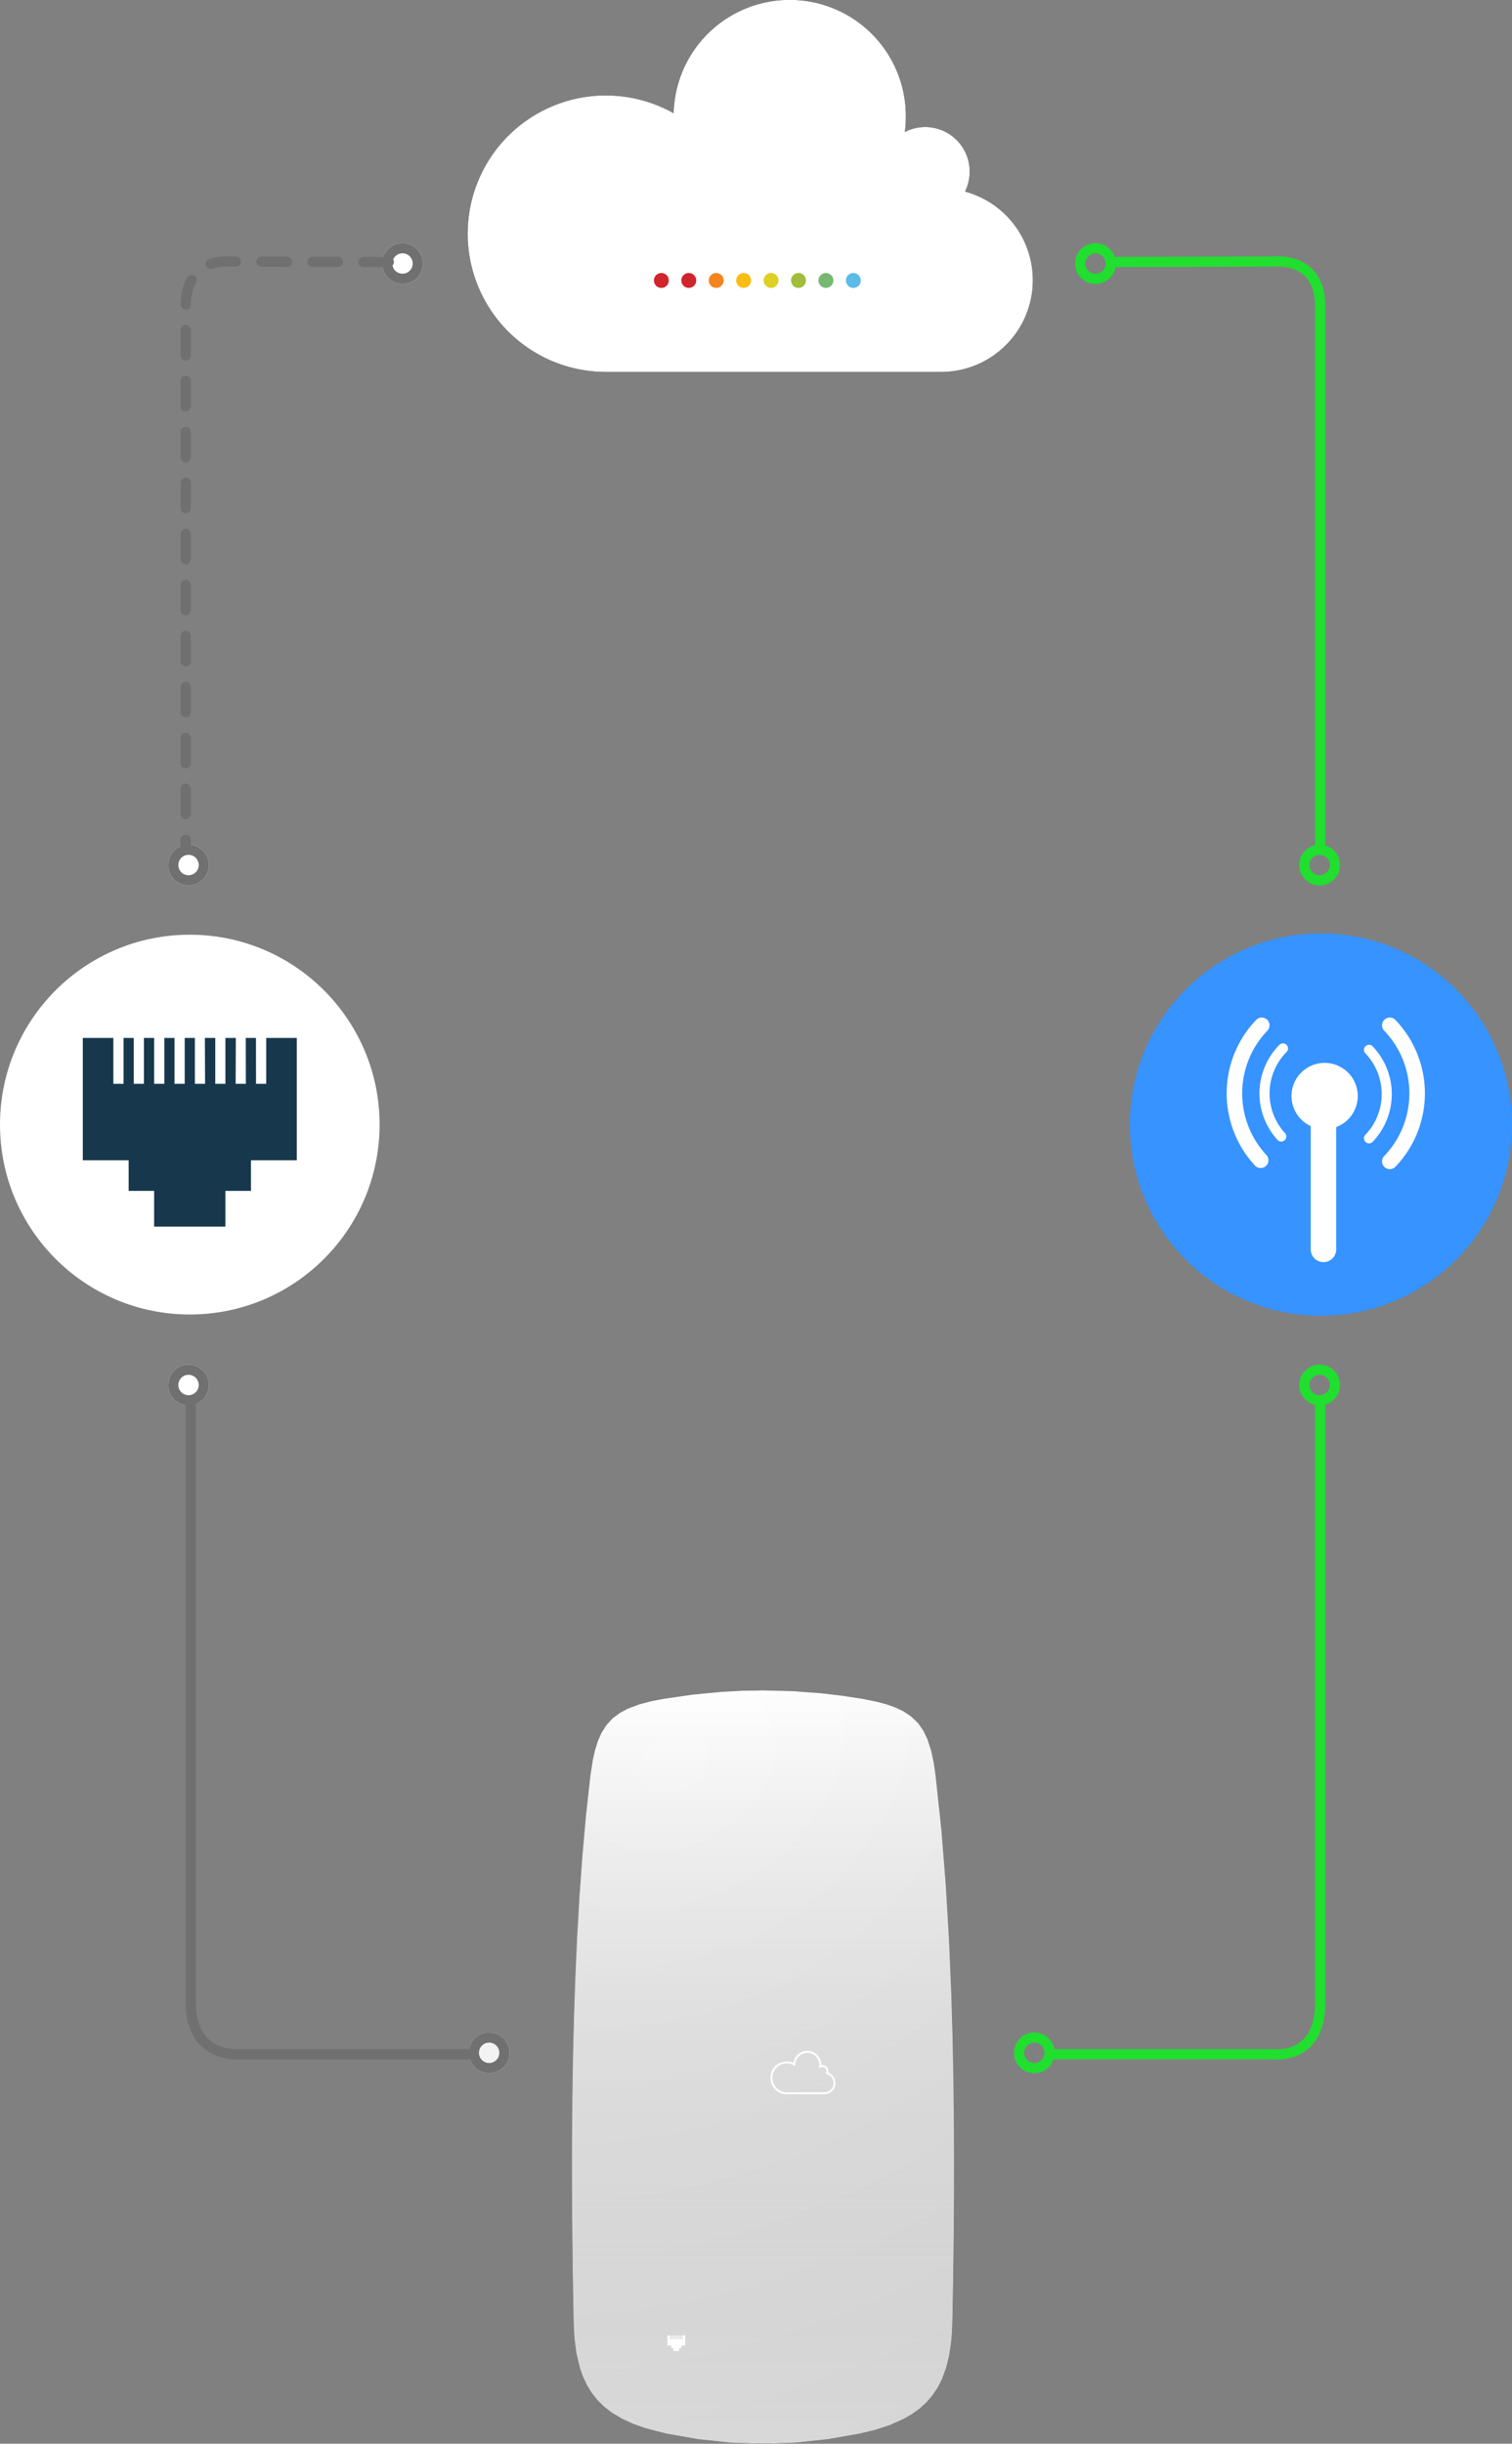 <svg xmlns="http://www.w3.org/2000/svg" xmlns:xlink="http://www.w3.org/1999/xlink" width="296.75" height="479.381" viewBox="0 0 296.75 479.381">
  <rect x="0" y="0" width="296.75" height="479.381" fill="#808080" stroke="none"/>
  <defs>
    <linearGradient id="linear-gradient" x1="0.5" x2="0.5" y2="1" gradientUnits="objectBoundingBox">
      <stop offset="0" stop-color="#fff" stop-opacity="0.506"/>
      <stop offset="1" stop-opacity="0.149"/>
    </linearGradient>
    <radialGradient id="radial-gradient" cx="0.265" cy="0.097" r="1.98" gradientTransform="matrix(0.439, 0.456, -1.169, 0.29, 0.262, -0.052)" gradientUnits="objectBoundingBox">
      <stop offset="0" stop-color="#fff" stop-opacity="0.302"/>
      <stop offset="1" stop-color="#d2d1d4" stop-opacity="0.302"/>
    </radialGradient>
  </defs>
  <g id="ec-cn-e2" transform="translate(-29.75 -21.391)">
    <g id="Group_2540" data-name="Group 2540" transform="translate(252 205)">
      <circle id="Ellipse_340" data-name="Ellipse 340" cx="37" cy="37" r="37" fill="#3693ff" stroke="#3693ff" stroke-width="1"/>
      <path id="Path_2740" data-name="Path 2740" d="M35,37.292a6.5,6.5,0,1,1,5,.188v24a2.5,2.5,0,1,1-5,0Zm-5.793,3.035a.99.99,0,0,1-.73-.321,13.534,13.534,0,0,1,.373-18.649.991.991,0,0,1,1.4,1.406,11.545,11.545,0,0,0-.311,15.9.984.984,0,0,1-.057,1.4.96.96,0,0,1-.672.269Zm17.227.356A.994.994,0,0,1,45.726,39a11.57,11.57,0,0,0,0-15.976.99.99,0,0,1,.02-1.4.976.976,0,0,1,1.4.02,13.551,13.551,0,0,1,0,18.737,1.008,1.008,0,0,1-.713.306Zm-21.257,4.84a1.5,1.5,0,0,1-1.107-.477,20.82,20.82,0,0,1,.222-28.584,1.525,1.525,0,1,1,2.188,2.126,17.769,17.769,0,0,0-.191,24.374,1.526,1.526,0,0,1-.068,2.152,1.5,1.5,0,0,1-1.044.408Zm25.348.218a1.52,1.52,0,0,1-1.1-2.58,17.765,17.765,0,0,0,0-24.572,1.525,1.525,0,0,1,2.188-2.126,20.818,20.818,0,0,1,0,28.817,1.512,1.512,0,0,1-1.091.46Z" fill="#fff" fill-rule="evenodd"/>
    </g>
    <g id="Group_2541" data-name="Group 2541" transform="translate(30 205)">
      <circle id="Ellipse_341" data-name="Ellipse 341" cx="37.25" cy="37.25" r="37.25" transform="translate(-0.25 -0.25)" fill="#fff"/>
      <path id="Path_2741" data-name="Path 2741" d="M52,29H50l-.014-9h-2L48,29H46l.035-9H43.986v9H42V20H39.959L40,29H38V20H36v9H34V20H32v9H30V20H28v9H26V20H24v9H22V20H16V44h9v6h5v7H43.986V50H49V44h9V20H52Z" fill="#17384c"/>
    </g>
    <g id="Group_2542" data-name="Group 2542" transform="translate(138 351)">
      <path id="Path_2742" data-name="Path 2742" d="M54.23,148.882l-6.308.665-6.423.225-6.373-.222-6.308-.661-6.324-1.114-4.1-1.058-2.306-.817-2.228-1.017-2.091-1.254-1.442-1.122-1.308-1.281L7.885,139.8l-.944-1.538-.77-1.636-.6-1.7-.7-2.938-.385-3-.153-3.019-.194-11.058-.114-11.086L4,92.755l.08-11.084.13-7.923.2-7.921.273-7.9.358-7.894.46-7.9.574-7.884.7-7.842.87-7.812.492-3.13.4-1.746L9.068,12l.716-1.64.968-1.538,1.229-1.342L13.431,6.4l1.6-.845,2.239-.834,2.32-.606,2.353-.454,5.7-.83,5.736-.548,4.054-.213L41.5,2l5.763.143,5.747.43,4.03.474,4.014.615,2.85.575,1.788.48,1.749.613,1.665.8,1.518,1.024,1.31,1.272L72.964,9.9l.785,1.625.751,2.3.506,2.369.348,2.4L76.5,29.3l.86,10.759L78,50.809l.455,10.776.24,8.065.166,8.069.1,8.056L79,93.828l-.014,8.06-.063,8.05-.108,8.024-.149,8.009-.087,2.1-.188,2.094-.373,2.4-.586,2.36-.847,2.273-.836,1.611-1.02,1.513L73.538,141.7l-1.345,1.21-1.476,1.06-1.57.911-2.776,1.234-2.9.943-2.962.72Z"/>
      <path id="Path_2743" data-name="Path 2743" d="M54.23,148.882l-6.308.665-6.423.225-6.373-.222-6.308-.661-6.324-1.114-4.1-1.058-2.306-.817-2.228-1.017-2.091-1.254-1.442-1.122-1.308-1.281L7.885,139.8l-.944-1.538-.77-1.636-.6-1.7-.7-2.938-.385-3-.153-3.019-.194-11.058-.114-11.086L4,92.755l.08-11.084.13-7.923.2-7.921.273-7.9.358-7.894.46-7.9.574-7.884.7-7.842.87-7.812.492-3.13.4-1.746L9.068,12l.716-1.64.968-1.538,1.229-1.342L13.431,6.4l1.6-.845,2.239-.834,2.32-.606,2.353-.454,5.7-.83,5.736-.548,4.054-.213L41.5,2l5.763.143,5.747.43,4.03.474,4.014.615,2.85.575,1.788.48,1.749.613,1.665.8,1.518,1.024,1.31,1.272L72.964,9.9l.785,1.625.751,2.3.506,2.369.348,2.4L76.5,29.3l.86,10.759L78,50.809l.455,10.776.24,8.065.166,8.069.1,8.056L79,93.828l-.014,8.06-.063,8.05-.108,8.024-.149,8.009-.087,2.1-.188,2.094-.373,2.4-.586,2.36-.847,2.273-.836,1.611-1.02,1.513L73.538,141.7l-1.345,1.21-1.476,1.06-1.57.911-2.776,1.234-2.9.943-2.962.72Z" fill="#fff"/>
      <path id="Path_2744" data-name="Path 2744" d="M54.23,148.882l-6.308.665-6.423.225-6.373-.222-6.308-.661-6.324-1.114-4.1-1.058-2.306-.817-2.228-1.017-2.091-1.254-1.442-1.122-1.308-1.281L7.885,139.8l-.944-1.538-.77-1.636-.6-1.7-.7-2.938-.385-3-.153-3.019-.194-11.058-.114-11.086L4,92.755l.08-11.084.13-7.923.2-7.921.273-7.9.358-7.894.46-7.9.574-7.884.7-7.842.87-7.812.492-3.13.4-1.746L9.068,12l.716-1.64.968-1.538,1.229-1.342L13.431,6.4l1.6-.845,2.239-.834,2.32-.606,2.353-.454,5.7-.83,5.736-.548,4.054-.213L41.5,2l5.763.143,5.747.43,4.03.474,4.014.615,2.85.575,1.788.48,1.749.613,1.665.8,1.518,1.024,1.31,1.272L72.964,9.9l.785,1.625.751,2.3.506,2.369.348,2.4L76.5,29.3l.86,10.759L78,50.809l.455,10.776.24,8.065.166,8.069.1,8.056L79,93.828l-.014,8.06-.063,8.05-.108,8.024-.149,8.009-.087,2.1-.188,2.094-.373,2.4-.586,2.36-.847,2.273-.836,1.611-1.02,1.513L73.538,141.7l-1.345,1.21-1.476,1.06-1.57.911-2.776,1.234-2.9.943-2.962.72Z" fill="url(#linear-gradient)"/>
      <path id="Path_2745" data-name="Path 2745" d="M54.23,148.882l-6.308.665-6.423.225-6.373-.222-6.308-.661-6.324-1.114-4.1-1.058-2.306-.817-2.228-1.017-2.091-1.254-1.442-1.122-1.308-1.281L7.885,139.8l-.944-1.538-.77-1.636-.6-1.7-.7-2.938-.385-3-.153-3.019-.194-11.058-.114-11.086L4,92.755l.08-11.084.13-7.923.2-7.921.273-7.9.358-7.894.46-7.9.574-7.884.7-7.842.87-7.812.492-3.13.4-1.746L9.068,12l.716-1.64.968-1.538,1.229-1.342L13.431,6.4l1.6-.845,2.239-.834,2.32-.606,2.353-.454,5.7-.83,5.736-.548,4.054-.213L41.5,2l5.763.143,5.747.43,4.03.474,4.014.615,2.85.575,1.788.48,1.749.613,1.665.8,1.518,1.024,1.31,1.272L72.964,9.9l.785,1.625.751,2.3.506,2.369.348,2.4L76.5,29.3l.86,10.759L78,50.809l.455,10.776.24,8.065.166,8.069.1,8.056L79,93.828l-.014,8.06-.063,8.05-.108,8.024-.149,8.009-.087,2.1-.188,2.094-.373,2.4-.586,2.36-.847,2.273-.836,1.611-1.02,1.513L73.538,141.7l-1.345,1.21-1.476,1.06-1.57.911-2.776,1.234-2.9.943-2.962.72Z" fill="url(#radial-gradient)"/>
    </g>
    <g id="Group_2543" data-name="Group 2543" transform="translate(0 79)">
      <path id="Path_2746" data-name="Path 2746" d="M163.747,401.25h-.167v-.75h-.167v.75h-.166l0-.75h-.17v.75h-.166v-.75h-.17l0,.75h-.167v-.75h-.166v.75h-.167v-.75h-.166v.75h-.167v-.75h-.166v.75h-.167v-.75h-.166v.75h-.167v-.75h-.5v2h.75v.5h.415v.582h1.165V403h.417v-.5h.75v-2h-.5Z" fill="#fff"/>
      <path id="Path_2747" data-name="Path 2747" d="M184.179,347.15a2.84,2.84,0,0,0,0,5.68h7.355a1.818,1.818,0,0,0,.464-3.573l-.22-.058.1-.2a.79.79,0,0,0-1.068-1.053l-.316.163.047-.353a2.358,2.358,0,1,0-4.693-.39l-.01.308-.266-.152a2.82,2.82,0,0,0-1.4-.369m7.355,6.052h-7.355a3.212,3.212,0,1,1,1.324-6.135,2.727,2.727,0,0,1,5.431.371v.07a1.161,1.161,0,0,1,1.354,1.452,2.19,2.19,0,0,1-.754,4.242" fill="#fff" fill-rule="evenodd"/>
    </g>
    <g id="Group_2546" data-name="Group 2546">
      <g id="Group_2544" data-name="Group 2544" transform="translate(121 21)">
        <path id="Path_2748" data-name="Path 2748" d="M93.568,73.35H27.636A27.116,27.116,0,1,1,40.962,22.608a22.788,22.788,0,0,1,45.569.688,22.389,22.389,0,0,1-.2,3,8.714,8.714,0,0,1,12.727,7.748,8.977,8.977,0,0,1-.906,3.93A18,18,0,0,1,93.568,73.35Z"/>
        <path id="Path_2749" data-name="Path 2749" d="M93.568,73.35H27.636A27.116,27.116,0,1,1,40.962,22.608a22.788,22.788,0,0,1,45.569.688,22.389,22.389,0,0,1-.2,3,8.714,8.714,0,0,1,12.727,7.748,8.977,8.977,0,0,1-.906,3.93A18,18,0,0,1,93.568,73.35Z" fill="#fff"/>
      </g>
      <g id="Group_2545" data-name="Group 2545" transform="translate(157.41 74.601)">
        <circle id="Ellipse_342" data-name="Ellipse 342" cx="1.467" cy="1.467" r="1.467" transform="translate(38.353 0.337)" fill="#5dbbe9"/>
        <circle id="Ellipse_343" data-name="Ellipse 343" cx="1.467" cy="1.467" r="1.467" transform="translate(32.97 0.337)" fill="#76b872"/>
        <circle id="Ellipse_344" data-name="Ellipse 344" cx="1.467" cy="1.467" r="1.467" transform="translate(27.587 0.337)" fill="#a0bd3b"/>
        <circle id="Ellipse_345" data-name="Ellipse 345" cx="1.467" cy="1.467" r="1.467" transform="translate(22.205 0.337)" fill="#ded022"/>
        <circle id="Ellipse_346" data-name="Ellipse 346" cx="1.467" cy="1.467" r="1.467" transform="translate(16.822 0.337)" fill="#fbbd14"/>
        <circle id="Ellipse_347" data-name="Ellipse 347" cx="1.467" cy="1.467" r="1.467" transform="translate(11.439 0.337)" fill="#f58420"/>
        <circle id="Ellipse_348" data-name="Ellipse 348" cx="1.467" cy="1.467" r="1.467" transform="translate(6.057 0.337)" fill="#cf252b"/>
        <circle id="Ellipse_349" data-name="Ellipse 349" cx="1.467" cy="1.467" r="1.467" transform="translate(0.674 0.337)" fill="#cf252b"/>
      </g>
    </g>
    <g id="Ellipse_362" data-name="Ellipse 362" transform="translate(121.75 420.082)" fill="#f3f3f3" stroke="#707070" stroke-width="2">
      <circle cx="4" cy="4" r="4" stroke="none"/>
      <circle cx="4" cy="4" r="3" fill="none"/>
    </g>
    <g id="Ellipse_363" data-name="Ellipse 363" transform="translate(62.75 289.082)" fill="#fff" stroke="#707070" stroke-width="2">
      <circle cx="4" cy="4" r="4" stroke="none"/>
      <circle cx="4" cy="4" r="3" fill="none"/>
    </g>
    <g id="Ellipse_366" data-name="Ellipse 366" transform="translate(62.75 187.082)" fill="#fff" stroke="#707070" stroke-width="2">
      <circle cx="4" cy="4" r="4" stroke="none"/>
      <circle cx="4" cy="4" r="3" fill="none"/>
    </g>
    <g id="Ellipse_367" data-name="Ellipse 367" transform="translate(104.75 69.082)" fill="#fff" stroke="#707070" stroke-width="2">
      <circle cx="4" cy="4" r="4" stroke="none"/>
      <circle cx="4" cy="4" r="3" fill="none"/>
    </g>
    <g id="Ellipse_364" data-name="Ellipse 364" transform="translate(284.75 289.082)" fill="none" stroke="#20df2f" stroke-width="2">
      <circle cx="4" cy="4" r="4" stroke="none"/>
      <circle cx="4" cy="4" r="3" fill="none"/>
    </g>
    <g id="Ellipse_368" data-name="Ellipse 368" transform="translate(284.75 187.082)" fill="none" stroke="#20df2f" stroke-width="2">
      <circle cx="4" cy="4" r="4" stroke="none"/>
      <circle cx="4" cy="4" r="3" fill="none"/>
    </g>
    <g id="Ellipse_369" data-name="Ellipse 369" transform="translate(240.75 69.082)" fill="none" stroke="#20df2f" stroke-width="2">
      <circle cx="4" cy="4" r="4" stroke="none"/>
      <circle cx="4" cy="4" r="3" fill="none"/>
    </g>
    <g id="Ellipse_365" data-name="Ellipse 365" transform="translate(228.75 420.082)" fill="none" stroke="#20df2f" stroke-width="2">
      <circle cx="4" cy="4" r="4" stroke="none"/>
      <circle cx="4" cy="4" r="3" fill="none"/>
    </g>
    <path id="Path_2768" data-name="Path 2768" d="M12521.383,13557.284h-45.873s-10.062,1.223-10.062-10.062v-118.811" transform="translate(-12398.25 -13132.918)" fill="none" stroke="#707070" stroke-width="2"/>
    <path id="Path_2769" data-name="Path 2769" d="M12463.494,13557.284h43.747s9.167,1.223,9.167-10.062v-118.811" transform="translate(-12227.559 -13132.918)" fill="none" stroke="#20df2f" stroke-width="2"/>
    <path id="Path_2770" data-name="Path 2770" d="M12505.31,13425.533l-31.134-.087s-8.728-1.061-8.728,8.729v106.06" transform="translate(-12399.25 -13352.739)" fill="none" stroke="#707070" stroke-linecap="round" stroke-width="2" stroke-dasharray="5"/>
    <path id="Path_2771" data-name="Path 2771" d="M12465.449,13425.533l31.858-.087s8.931-1.061,8.931,8.729v106.06" transform="translate(-12217.389 -13352.739)" fill="none" stroke="#20df2f" stroke-linecap="round" stroke-width="2"/>
  </g>
</svg>
